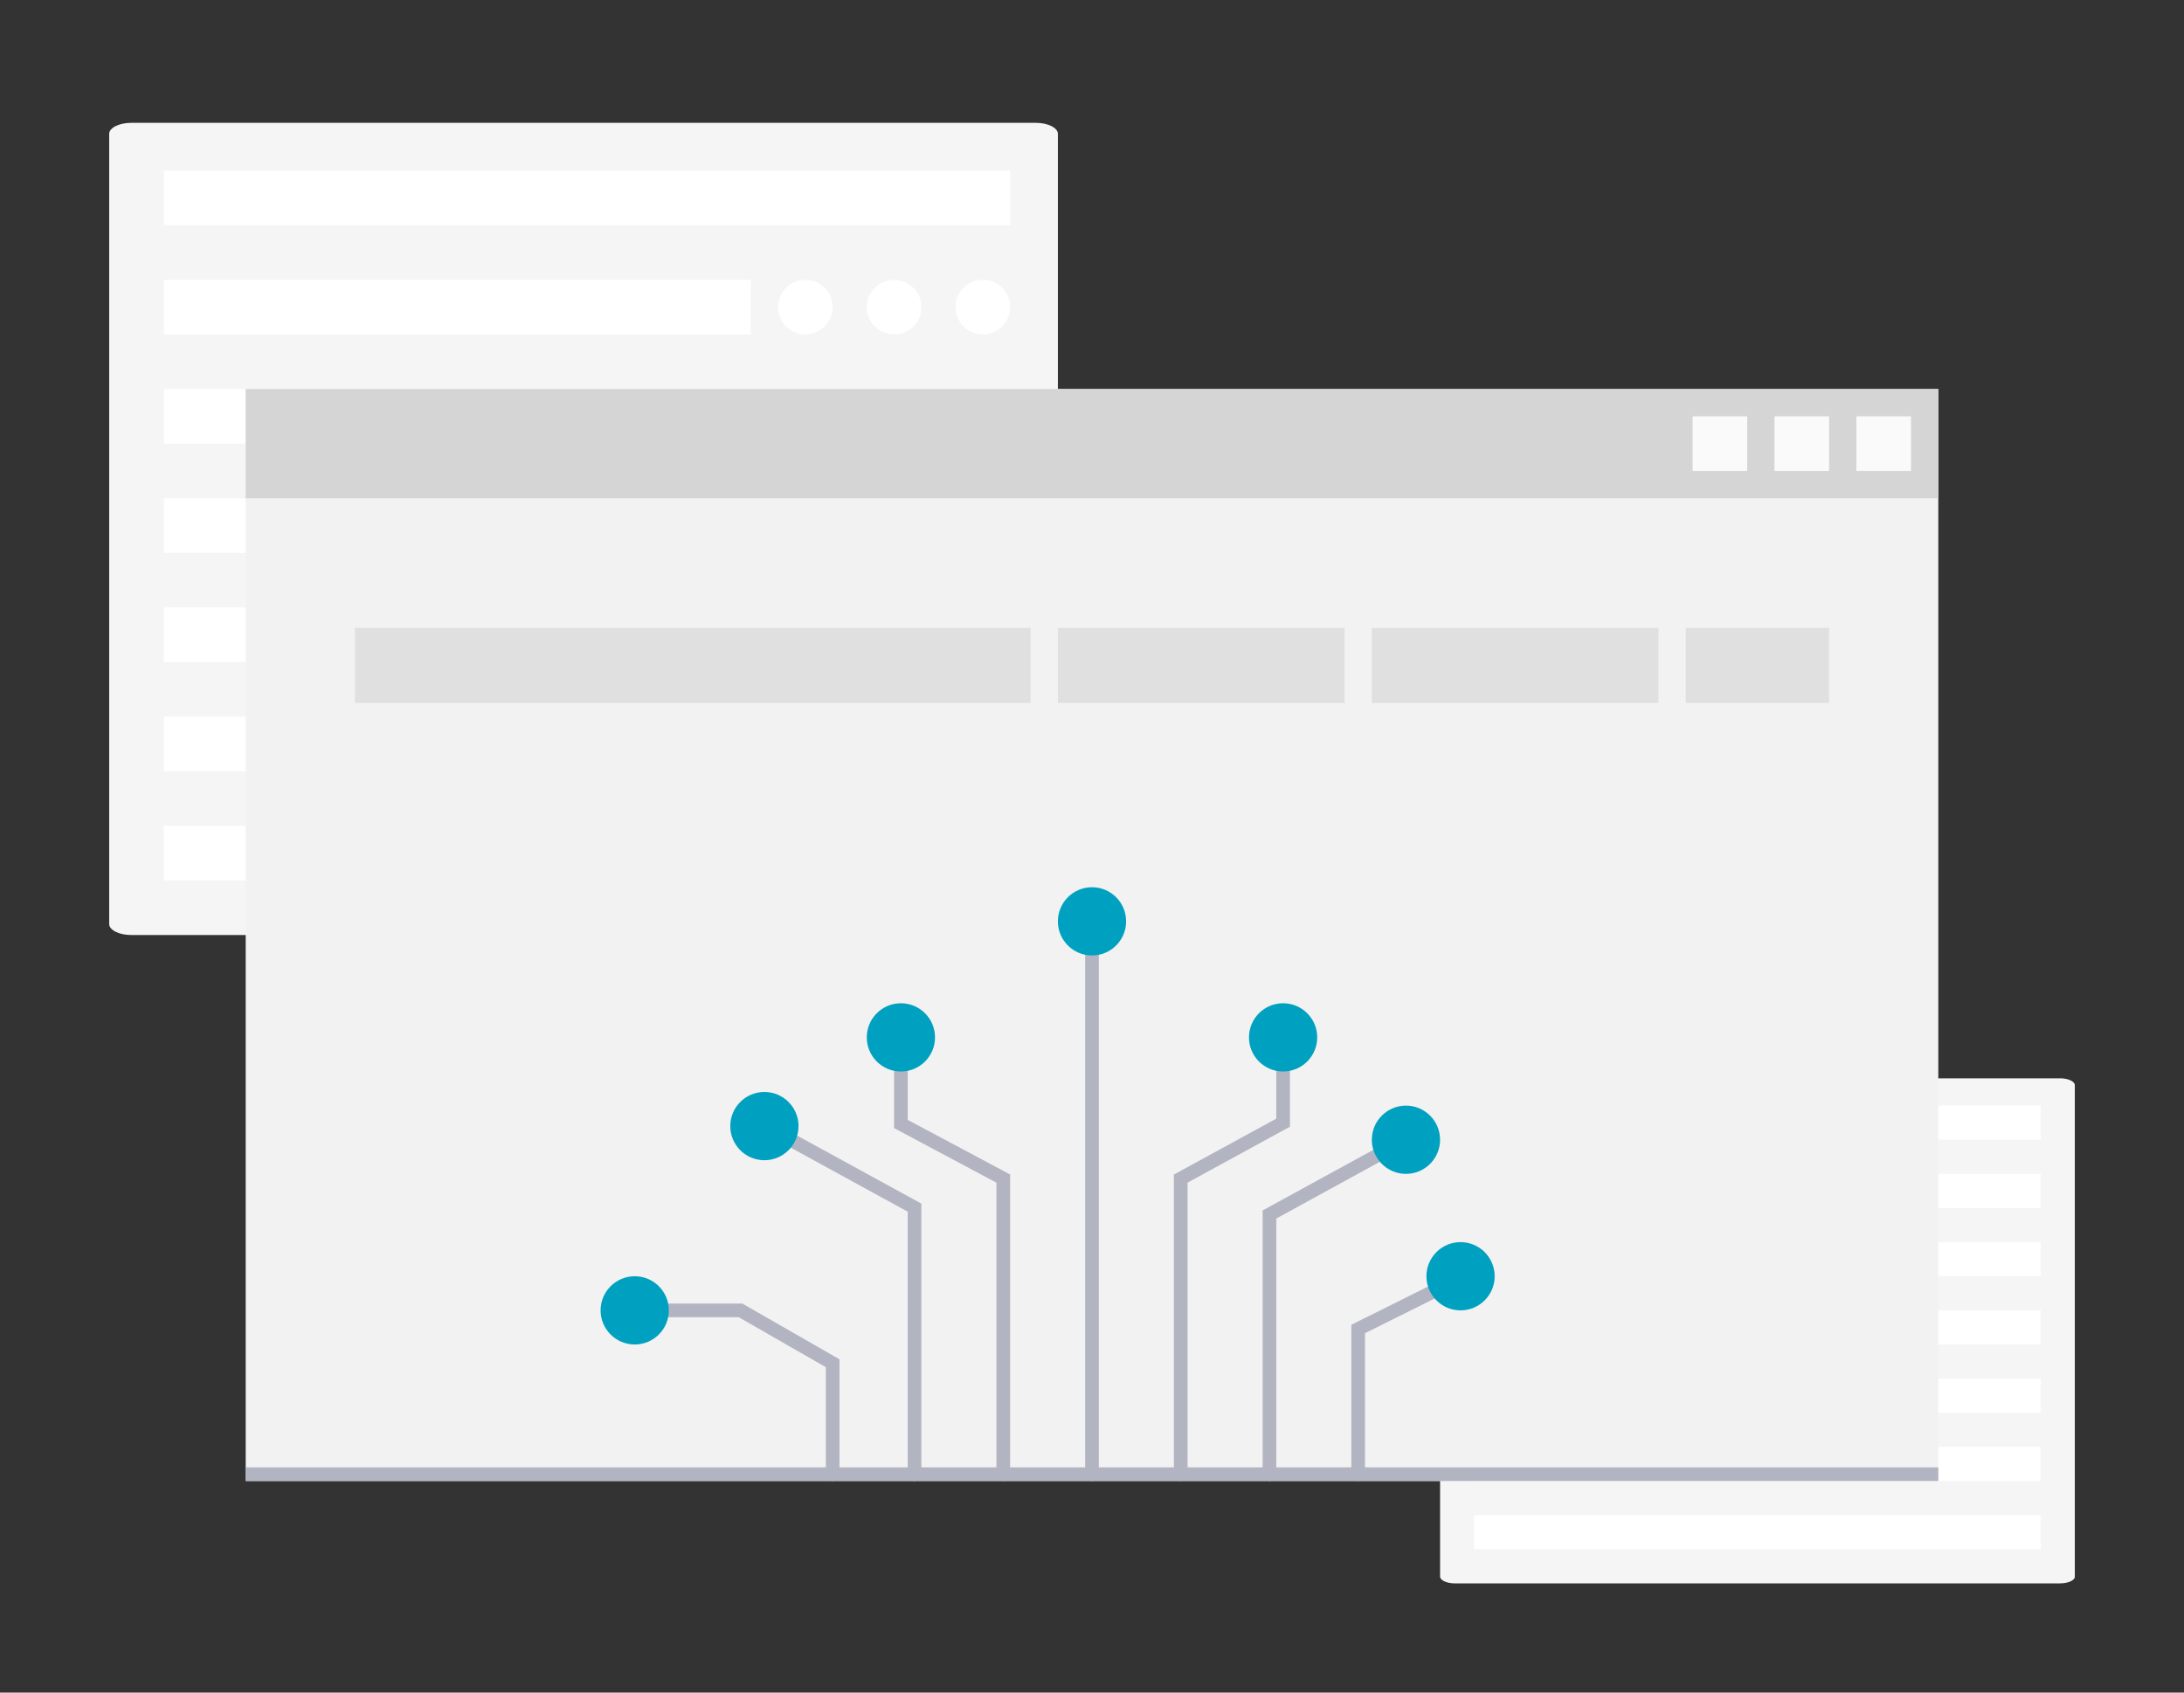 <svg width="320" height="248" viewBox="0 0 320 248" fill="none" xmlns="http://www.w3.org/2000/svg">
<rect x="0" y="0" width="320" height="248" fill="#333333" stroke="none"/>
<path d="M151.808 137H19.192C17.463 137 16 136.268 16 135.404V19.596C16 18.732 17.463 18 19.192 18H151.808C153.537 18 155 18.732 155 19.596V135.47C155 136.268 153.537 137 151.808 137Z" fill="#F5F5F5"/>
<path d="M53 121H24V129H53V121Z" fill="white"/>
<path d="M53 105H24V113H53V105Z" fill="white"/>
<path d="M53 89H24V97H53V89Z" fill="white"/>
<path d="M53 73H24V81H53V73Z" fill="white"/>
<path d="M131 57H24V65H131V57Z" fill="white"/>
<path d="M110 41H24V49H110V41Z" fill="white"/>
<path d="M148 25H24V33H148V25Z" fill="white"/>
<path d="M301.864 232H213.136C211.979 232 211 231.545 211 231.007V158.993C211 158.455 211.979 158 213.136 158H301.864C303.021 158 304 158.455 304 158.993V231.049C304 231.545 303.021 232 301.864 232Z" fill="#F5F5F5"/>
<path d="M299 222H216V227H299V222Z" fill="white"/>
<path d="M299 212H216V217H299V212Z" fill="white"/>
<path d="M299 202H216V207H299V202Z" fill="white"/>
<path d="M299 192H216V197H299V192Z" fill="white"/>
<path d="M299 182H216V187H299V182Z" fill="white"/>
<path d="M299 172H216V177H299V172Z" fill="white"/>
<path d="M299 162H216V167H299V162Z" fill="white"/>
<path d="M284 57H36V217H284V57Z" fill="#F2F2F2"/>
<path d="M284 216L36 216" stroke="#B2B5C1" stroke-width="2" stroke-miterlimit="10"/>
<path d="M284 57H36V73H284V57Z" fill="#D5D5D5"/>
<path d="M114 166L134 176.95V216" stroke="#B2B5C1" stroke-width="2" stroke-miterlimit="10" stroke-linecap="round"/>
<circle cx="112" cy="165" r="5" fill="#00A1C0"/>
<path d="M206 167L186 177.95V216" stroke="#B2B5C1" stroke-width="2" stroke-miterlimit="10" stroke-linecap="round"/>
<circle r="5" transform="matrix(-1 0 0 1 206 167)" fill="#00A1C0"/>
<path d="M213.5 187.5L199 194.73V216" stroke="#B2B5C1" stroke-width="2" stroke-miterlimit="10" stroke-linecap="round"/>
<circle r="5" transform="matrix(-1 0 0 1 214 187)" fill="#00A1C0"/>
<path d="M122 216V199.746L108.5 192H93.5" stroke="#B2B5C1" stroke-width="2" stroke-miterlimit="10" stroke-linecap="round"/>
<circle cx="93" cy="192" r="5" fill="#00A1C0"/>
<path d="M132 152V164.69L147 172.69V216" stroke="#B2B5C1" stroke-width="2" stroke-miterlimit="10" stroke-linecap="round"/>
<circle cx="132" cy="152" r="5" fill="#00A1C0"/>
<path d="M188 152V164.5L173 172.69V216" stroke="#B2B5C1" stroke-width="2" stroke-miterlimit="10" stroke-linecap="round"/>
<circle r="5" transform="matrix(-1 0 0 1 188 152)" fill="#00A1C0"/>
<path d="M160 216L160 136" stroke="#B2B5C1" stroke-width="2" stroke-miterlimit="10" stroke-linecap="round"/>
<circle cx="160" cy="135" r="5" fill="#00A1C0"/>
<rect x="272" y="61" width="8" height="8" fill="#FAFAFA"/>
<rect x="260" y="61" width="8" height="8" fill="#FAFAFA"/>
<rect x="248" y="61" width="8" height="8" fill="#FAFAFA"/>
<rect x="52" y="92" width="99" height="11" fill="#E0E0E0"/>
<rect x="155" y="92" width="42" height="11" fill="#E0E0E0"/>
<rect x="201" y="92" width="42" height="11" fill="#E0E0E0"/>
<rect x="247" y="92" width="21" height="11" fill="#E0E0E0"/>
<circle cx="118" cy="45" r="4" fill="white"/>
<circle cx="131" cy="45" r="4" fill="white"/>
<circle cx="144" cy="45" r="4" fill="white"/>
</svg>
